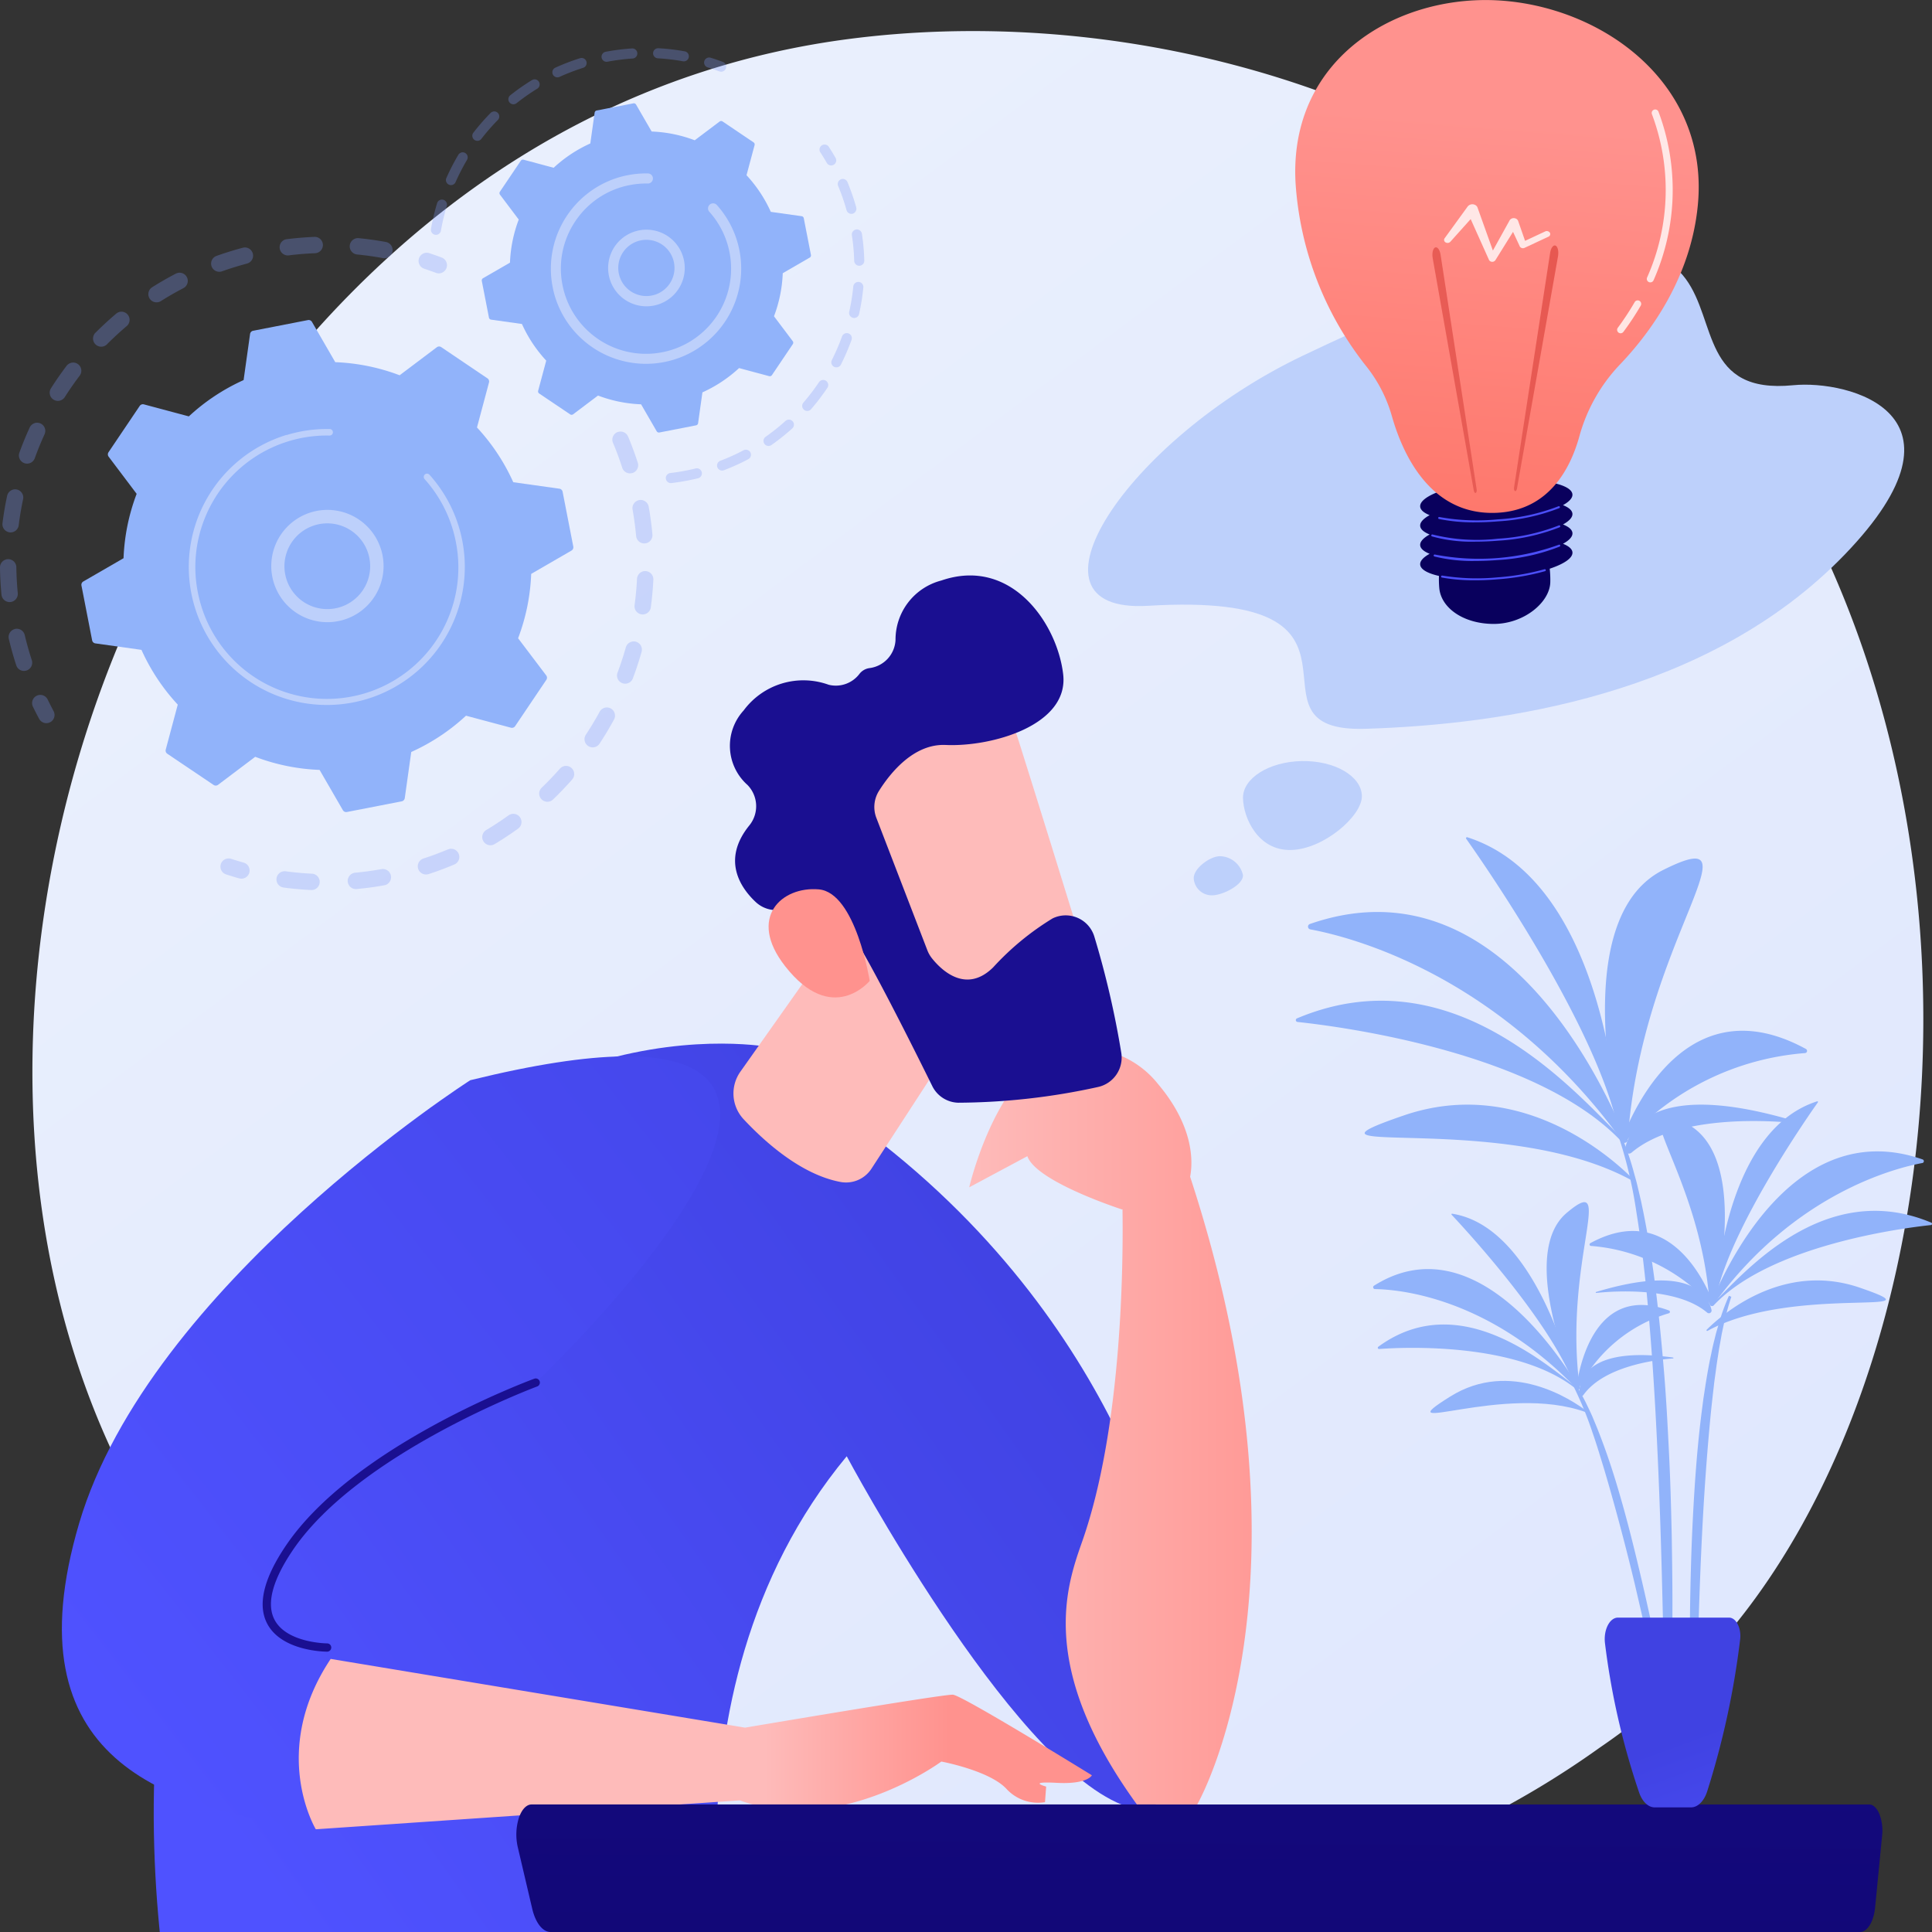 <svg xmlns="http://www.w3.org/2000/svg" xmlns:xlink="http://www.w3.org/1999/xlink" width="167.572" height="167.572" viewBox="0 0 167.572 167.572"><rect x="0" y="0" width="167.572" height="167.572" fill="#333333" stroke="none"/><defs><linearGradient id="a" x1="1.13" y1="1.295" x2="0.236" y2="0.19" gradientUnits="objectBoundingBox"><stop offset="0" stop-color="#dae3fe"/><stop offset="1" stop-color="#e9effd"/></linearGradient><clipPath id="b"><rect width="161.343" height="118.379" fill="none"/></clipPath><linearGradient id="c" x1="2.527" y1="-0.085" x2="-5.096" y2="2.115" gradientUnits="objectBoundingBox"><stop offset="0" stop-color="#fdf53f"/><stop offset="1" stop-color="#d93c65"/></linearGradient><linearGradient id="d" x1="0.924" y1="-17.292" x2="0.022" y2="20.575" xlink:href="#c"/><linearGradient id="e" x1="0.517" y1="0.311" x2="-0.175" y2="7.927" xlink:href="#c"/><linearGradient id="f" x1="0.576" y1="-0.411" x2="0.473" y2="0.535" gradientUnits="objectBoundingBox"><stop offset="0" stop-color="#09005d"/><stop offset="1" stop-color="#1a0f91"/></linearGradient><linearGradient id="g" x1="0.71" y1="-0.618" x2="0.55" y2="0.237" gradientUnits="objectBoundingBox"><stop offset="0" stop-color="#53d8ff"/><stop offset="1" stop-color="#3840f7"/></linearGradient><linearGradient id="h" x1="0.46" y1="0.039" x2="0.699" y2="1.932" xlink:href="#f"/><linearGradient id="i" x1="0.432" y1="-0.021" x2="0.682" y2="1.862" xlink:href="#g"/><linearGradient id="j" x1="3.239" y1="-3.652" x2="0.259" y2="1.068" gradientUnits="objectBoundingBox"><stop offset="0" stop-color="#febbba"/><stop offset="1" stop-color="#ff928e"/></linearGradient><linearGradient id="k" x1="0.761" y1="-0.048" x2="0.425" y2="0.603" gradientUnits="objectBoundingBox"><stop offset="0" stop-color="#cb236d"/><stop offset="1" stop-color="#4c246d"/></linearGradient><linearGradient id="l" x1="1.054" y1="0.367" x2="-6.997" y2="2.473" xlink:href="#j"/><linearGradient id="m" x1="0.936" y1="0.335" x2="0.26" y2="0.635" xlink:href="#k"/><linearGradient id="n" x1="0.116" y1="0.841" x2="0.878" y2="0.201" gradientUnits="objectBoundingBox"><stop offset="0" stop-color="#4f52ff"/><stop offset="1" stop-color="#4042e2"/></linearGradient><linearGradient id="o" x1="0" y1="0.5" x2="1" y2="0.5" xlink:href="#j"/><linearGradient id="p" x1="0.3" y1="-0.745" x2="1.481" y2="-1.553" xlink:href="#j"/><linearGradient id="q" x1="-7.267" y1="1.127" x2="-8.459" y2="2.418" xlink:href="#j"/><linearGradient id="r" x1="-5.663" y1="1.144" x2="-4.641" y2="1.144" xlink:href="#f"/><linearGradient id="s" x1="-24.646" y1="4.948" x2="-21.987" y2="2.395" xlink:href="#j"/><linearGradient id="t" x1="0.023" y1="0.867" x2="1.202" y2="-0.024" xlink:href="#n"/><linearGradient id="u" x1="0.772" y1="-6.301" x2="0.569" y2="-1.295" xlink:href="#f"/><linearGradient id="v" x1="0.603" y1="-13.733" x2="0.829" y2="-13.733" xlink:href="#j"/><linearGradient id="w" y1="0.5" x2="1" y2="0.5" gradientUnits="objectBoundingBox"><stop offset="0" stop-color="#9cfffb"/><stop offset="1" stop-color="#9bfffa"/></linearGradient><linearGradient id="y" x1="-0.157" y1="8.799" x2="1.024" y2="-6.179" xlink:href="#f"/><linearGradient id="z" x1="1.046" y1="-0.122" x2="2.927" y2="-1.956" xlink:href="#f"/><linearGradient id="aa" x1="-0.242" y1="16.468" x2="3.654" y2="-68.039" xlink:href="#n"/><linearGradient id="ab" x1="-0.184" y1="12.505" x2="3.037" y2="-44.653" xlink:href="#n"/><linearGradient id="ac" x1="-0.226" y1="13.458" x2="2.936" y2="-43.653" xlink:href="#n"/><linearGradient id="ad" x1="-0.328" y1="14.664" x2="3.02" y2="-42.988" xlink:href="#n"/><linearGradient id="ae" x1="0.506" y1="0.248" x2="0.445" y2="1.228" gradientUnits="objectBoundingBox"><stop offset="0" stop-color="#ff928e"/><stop offset="1" stop-color="#fe7062"/></linearGradient><linearGradient id="af" x1="10.255" y1="-1.046" x2="-3.142" y2="1.07" gradientUnits="objectBoundingBox"><stop offset="0" stop-color="#e1473d"/><stop offset="1" stop-color="#e9605a"/></linearGradient><linearGradient id="ag" x1="11.34" y1="-1.209" x2="-2.057" y2="0.907" xlink:href="#af"/><linearGradient id="ah" x1="0.933" y1="1.761" x2="0.629" y2="0.615" xlink:href="#n"/></defs><path d="M653.647,641.029a59.258,59.258,0,0,1-9.072,7.621c-29.595,21.186-64.613,15.01-72.055,13.5-10.99-2.227-32.234-6.532-47.592-24.552-23.237-27.263-19.618-70.214-1.594-98.568,3.3-5.186,20.712-33.971,56.107-38.587,21.421-2.794,46.391,2.841,64.474,17.956C681.87,550.128,679.168,614.222,653.647,641.029Z" transform="translate(-505.838 -497.058)" fill="url(#a)"/><g transform="translate(0 4.188)"><g transform="translate(0 16.362)"><g transform="translate(19.118 16.883)" opacity="0.3"><path d="M889.579,1076.255a.71.71,0,0,1,.859.4c.311.739.594,1.5.841,2.27a.71.71,0,0,1-.457.894l-.013,0a.71.71,0,0,1-.88-.461c-.235-.729-.5-1.454-.8-2.156a.71.71,0,0,1,.379-.929A.731.731,0,0,1,889.579,1076.255Zm1.744,5.932a.746.746,0,0,1,.082-.02.71.71,0,0,1,.823.575c.141.793.249,1.6.321,2.4a.71.71,0,1,1-1.414.129c-.069-.758-.172-1.525-.305-2.278A.71.71,0,0,1,891.323,1082.187Zm.394,6.168a.711.711,0,0,1,.914.714c-.039.8-.114,1.613-.222,2.41a.71.71,0,0,1-1.407-.191c.1-.757.174-1.526.211-2.288A.71.71,0,0,1,891.717,1088.355Zm-.995,6.1a.71.71,0,0,1,.888.872c-.218.774-.472,1.548-.755,2.3a.71.71,0,1,1-1.329-.5c.269-.714.51-1.449.717-2.185A.709.709,0,0,1,890.722,1094.458Zm-2.331,5.728a.71.71,0,0,1,.829,1.018c-.383.7-.8,1.4-1.245,2.075a.71.71,0,1,1-1.185-.781c.421-.639.819-1.3,1.183-1.972A.708.708,0,0,1,888.391,1100.186Zm-3.54,5.069a.71.71,0,0,1,.739,1.148c-.53.6-1.093,1.192-1.673,1.748a.71.71,0,0,1-.983-1.024c.551-.529,1.086-1.087,1.59-1.661A.705.705,0,0,1,884.852,1105.255Zm-24.407,9.137a.71.71,0,0,1,.3-.024c.756.1,1.526.171,2.289.207a.71.71,0,0,1-.067,1.418c-.8-.038-1.616-.111-2.411-.218a.71.71,0,0,1-.111-1.383Zm19.835-4.981a.71.71,0,0,1,.621,1.255c-.651.47-1.331.918-2.02,1.331a.71.71,0,1,1-.729-1.218c.655-.392,1.3-.817,1.919-1.263A.707.707,0,0,1,880.28,1109.411Zm-13.654,5.106a.7.7,0,0,1,.14-.027c.76-.071,1.526-.175,2.279-.31a.71.71,0,1,1,.251,1.4c-.792.142-1.6.252-2.4.326a.71.71,0,0,1-.272-1.386Zm8.268-2.076a.71.71,0,0,1,.481,1.333c-.739.312-1.5.6-2.267.845l-.014,0a.71.71,0,0,1-.424-1.354c.727-.236,1.451-.507,2.153-.8C874.846,1112.458,874.87,1112.449,874.894,1112.442Z" transform="translate(-855.08 -1076.225)" fill="#7d97f4"/><path d="M779.794,1690.8a.705.705,0,0,1,.424,0c.348.113.7.221,1.059.321a.71.71,0,1,1-.384,1.366c-.373-.1-.747-.218-1.114-.337a.71.71,0,0,1,.015-1.354Z" transform="translate(-779.289 -1653.743)" fill="#7d97f4"/></g><g opacity="0.3"><path d="M508.766,1455.257a.71.71,0,0,1,.843.37c.16.329.329.661.5.985a.71.71,0,1,1-1.25.672c-.184-.341-.362-.69-.53-1.037a.71.71,0,0,1,.328-.948A.692.692,0,0,1,508.766,1455.257Z" transform="translate(-505.474 -1415.505)" fill="#7d97f4"/><path d="M482.14,797.24q.469-.142.946-.268a.71.71,0,0,1,.365,1.372c-.734.2-1.459.419-2.162.67a.71.71,0,1,1-.477-1.337C481.247,797.522,481.694,797.375,482.14,797.24Zm4.625-.981a.713.713,0,0,1,.118-.025c.786-.1,1.584-.164,2.374-.2a.71.71,0,1,1,.057,1.418c-.75.03-1.508.093-2.255.186a.71.71,0,0,1-.294-1.383Zm-9.375,2.912a.71.71,0,0,1,.532,1.309c-.665.346-1.325.725-1.96,1.127a.71.71,0,0,1-.759-1.2c.669-.423,1.364-.823,2.064-1.187A.726.726,0,0,1,477.39,799.172Zm15.46-3a.709.709,0,0,1,.274-.027c.787.077,1.581.189,2.359.332a.71.71,0,0,1-.257,1.4c-.738-.136-1.492-.242-2.24-.315a.71.71,0,0,1-.136-1.386Zm-20.511,6.381a.71.71,0,0,1,.663,1.222c-.573.483-1.133,1-1.664,1.53a.71.71,0,1,1-1-1c.56-.56,1.149-1.1,1.752-1.611A.709.709,0,0,1,472.338,802.557Zm-4.186,4.412a.71.71,0,0,1,.771,1.108c-.454.6-.889,1.224-1.291,1.857a.71.71,0,1,1-1.2-.761c.424-.667.881-1.325,1.359-1.955A.707.707,0,0,1,468.152,806.968Zm-3.125,5.219a.71.71,0,0,1,.85.975c-.314.684-.6,1.388-.856,2.094a.71.71,0,0,1-1.335-.482c.268-.743.571-1.484.9-2.2A.709.709,0,0,1,465.027,812.187Zm-1.912,5.776a.71.71,0,0,1,.9.827c-.156.736-.283,1.486-.376,2.231a.71.71,0,1,1-1.408-.176c.1-.784.232-1.575.4-2.349A.71.71,0,0,1,463.115,817.964Zm-.6,6.057a.711.711,0,0,1,.915.67c.01.75.052,1.509.125,2.258a.71.71,0,0,1-1.413.138c-.077-.788-.121-1.587-.131-2.377A.71.71,0,0,1,462.517,824.021Zm.747,6.037.042-.011a.71.71,0,0,1,.854.527c.127.538.273,1.079.433,1.608q.087.287.179.571a.71.71,0,0,1-.455.895.7.7,0,0,1-.895-.455q-.1-.3-.189-.6c-.168-.556-.321-1.125-.455-1.691A.71.71,0,0,1,463.264,830.058Z" transform="translate(-462.013 -796.038)" fill="#7d97f4"/><path d="M1064.953,818.832a.707.707,0,0,1,.427.006c.365.121.734.251,1.1.388a.71.71,0,0,1-.5,1.328c-.345-.13-.7-.254-1.042-.369a.71.71,0,0,1,.018-1.353Z" transform="translate(-1028.147 -817.43)" fill="#7d97f4"/></g><g transform="translate(7.057 7.205)"><path d="M610.334,917.966a.332.332,0,0,0-.385.01l-3.224,2.43a17.586,17.586,0,0,0-5.583-1.136l-2.02-3.492a.332.332,0,0,0-.351-.159l-4.753.926a.332.332,0,0,0-.265.279l-.562,4a17.588,17.588,0,0,0-4.749,3.148l-3.9-1.042a.332.332,0,0,0-.361.135l-2.706,4.016a.332.332,0,0,0,.01.385l2.43,3.224a17.588,17.588,0,0,0-1.136,5.583l-3.492,2.02a.331.331,0,0,0-.159.35l.926,4.753a.332.332,0,0,0,.279.265l4,.562a17.582,17.582,0,0,0,3.148,4.749l-1.042,3.9a.332.332,0,0,0,.135.361l4.016,2.706a.332.332,0,0,0,.385-.01l3.224-2.43a17.582,17.582,0,0,0,5.583,1.136l2.02,3.492a.332.332,0,0,0,.351.159l4.753-.926a.332.332,0,0,0,.265-.279l.562-4a17.581,17.581,0,0,0,4.749-3.148l3.9,1.042a.332.332,0,0,0,.361-.135l2.706-4.016a.332.332,0,0,0-.01-.385L617,943.216a17.587,17.587,0,0,0,1.136-5.583l3.492-2.02a.331.331,0,0,0,.159-.351l-.926-4.753a.332.332,0,0,0-.279-.265l-4-.562a17.591,17.591,0,0,0-3.148-4.749l1.042-3.9a.332.332,0,0,0-.135-.361Z" transform="translate(-579.12 -915.612)" fill="#91b3fa"/><g transform="translate(16.472 16.472)"><path d="M855.936,1189.171a4.87,4.87,0,1,1-.667.256A4.875,4.875,0,0,1,855.936,1189.171Zm2.476,8.237a3.789,3.789,0,0,0,.517-.2,3.718,3.718,0,1,0-.517.2Z" transform="translate(-852.473 -1188.965)" fill="#bdd0fb"/></g><g transform="translate(9.316 9.458)"><path d="M742.217,1073.085a12.267,12.267,0,0,1,1.194-.3h0q.191-.037.384-.068a12.044,12.044,0,0,1,1.911-.155h.1l.144,0a.284.284,0,1,1-.011.568,11.413,11.413,0,0,0-10.851,7.242,11.331,11.331,0,0,0-.579,6.339,11.537,11.537,0,0,0,.282,1.139,11.4,11.4,0,0,0,22.1-5.5,11.4,11.4,0,0,0-2.705-5.437.284.284,0,1,1,.422-.38,11.936,11.936,0,0,1,2.548,4.528,11.971,11.971,0,0,1-9.167,15.217,11.972,11.972,0,0,1-13.74-8.264,12.244,12.244,0,0,1-.3-1.2,11.971,11.971,0,0,1,8.266-13.741Z" transform="translate(-733.727 -1072.566)" fill="#bdd0fb"/></g></g></g><g transform="translate(37.37)"><g transform="translate(20.386 8.35)" opacity="0.3"><path d="M1641.944,663.094a.438.438,0,0,1,.494.18c.2.311.4.633.585.957a.438.438,0,0,1-.761.435c-.176-.308-.364-.615-.558-.912a.438.438,0,0,1,.127-.607A.444.444,0,0,1,1641.944,663.094Z" transform="translate(-1628.307 -663.076)" fill="#7d97f4"/><path d="M1435.7,712.548a.438.438,0,0,1,.531.251,19.084,19.084,0,0,1,.651,1.815q.058.194.113.39a.454.454,0,0,1-.3.54.438.438,0,0,1-.54-.3q-.052-.187-.108-.373a18.259,18.259,0,0,0-.621-1.731.438.438,0,0,1,.236-.573Zm1.224,4.384a.446.446,0,0,1,.062-.014.438.438,0,0,1,.5.368,18.945,18.945,0,0,1,.208,2.324.438.438,0,1,1-.876.024,18.184,18.184,0,0,0-.2-2.217A.438.438,0,0,1,1436.924,716.932Zm.124,4.55a.444.444,0,0,1,.169-.017.439.439,0,0,1,.394.479,18.914,18.914,0,0,1-.37,2.305.438.438,0,0,1-.855-.192,17.984,17.984,0,0,0,.353-2.2A.439.439,0,0,1,1437.048,721.482Zm-1,4.441a.438.438,0,0,1,.539.568,18.991,18.991,0,0,1-.923,2.144.438.438,0,0,1-.782-.4,18.068,18.068,0,0,0,.88-2.044A.437.437,0,0,1,1436.05,725.923ZM1434,729.985a.438.438,0,0,1,.491.664,19.188,19.188,0,0,1-1.415,1.854.438.438,0,0,1-.663-.573,18.269,18.269,0,0,0,1.35-1.769A.437.437,0,0,1,1434,729.985Zm-2.976,3.441a.438.438,0,0,1,.421.745,18.891,18.891,0,0,1-1.824,1.453.438.438,0,0,1-.5-.718,17.968,17.968,0,0,0,1.739-1.385A.434.434,0,0,1,1431.021,733.426Zm-3.726,2.608a.438.438,0,0,1,.331.807,19,19,0,0,1-2.126.962.439.439,0,0,1-.312-.82,18.016,18.016,0,0,0,2.028-.917A.439.439,0,0,1,1427.3,736.034Zm-6.5,2.021a.431.431,0,0,1,.076-.016,18.186,18.186,0,0,0,1.907-.33c.1-.021.19-.043.283-.067a.438.438,0,0,1,.21.852c-.1.024-.2.048-.3.07a19.086,19.086,0,0,1-2,.345.438.438,0,0,1-.179-.855Z" transform="translate(-1420.485 -709.549)" fill="#7d97f4"/></g><g opacity="0.3"><path d="M1095.122,525.366a.438.438,0,0,1,.259.838,18.14,18.14,0,0,0-2.043.785.438.438,0,1,1-.364-.8,19.087,19.087,0,0,1,2.142-.823Zm2.175-.546.046-.011a19.169,19.169,0,0,1,2.277-.289.438.438,0,0,1,.058.875,18.33,18.33,0,0,0-2.173.276.438.438,0,0,1-.208-.85Zm-6.248,2.4a.438.438,0,0,1,.356.793,18.189,18.189,0,0,0-1.793,1.256.438.438,0,0,1-.545-.687,19,19,0,0,1,1.88-1.317A.438.438,0,0,1,1091.049,527.222Zm10.716-2.7a.441.441,0,0,1,.151-.018,18.827,18.827,0,0,1,2.281.269.438.438,0,1,1-.156.863,18.014,18.014,0,0,0-2.175-.257.438.438,0,0,1-.1-.857Zm-14.219,5.482a.438.438,0,0,1,.44.727,18.022,18.022,0,0,0-1.438,1.65.439.439,0,0,1-.695-.535,19.058,19.058,0,0,1,1.508-1.73A.438.438,0,0,1,1087.546,530.008Zm-2.733,3.545a.438.438,0,0,1,.5.643,18.3,18.3,0,0,0-1,1.947.438.438,0,0,1-.8-.353,19.128,19.128,0,0,1,1.051-2.041A.437.437,0,0,1,1084.814,533.552Zm-1.8,4.1a.439.439,0,0,1,.546.547,17.947,17.947,0,0,0-.506,2.13.438.438,0,0,1-.864-.15,18.912,18.912,0,0,1,.531-2.234A.438.438,0,0,1,1083.009,537.65Z" transform="translate(-1082.178 -524.507)" fill="#7d97f4"/><path d="M1475.824,537.816a.437.437,0,0,1,.257,0c.358.111.715.234,1.06.364a.438.438,0,0,1-.309.821c-.329-.124-.669-.241-1.011-.347a.438.438,0,0,1,0-.838Z" transform="translate(-1451.811 -536.997)" fill="#7d97f4"/></g><g transform="translate(4.415 4.771)"><path d="M1176.341,605.253a.222.222,0,0,0-.258.007l-2.157,1.626a11.766,11.766,0,0,0-3.736-.76l-1.352-2.337a.222.222,0,0,0-.235-.107l-3.181.62a.222.222,0,0,0-.177.187l-.376,2.674a11.762,11.762,0,0,0-3.178,2.107l-2.61-.7a.222.222,0,0,0-.241.09l-1.811,2.687a.222.222,0,0,0,.007.258l1.626,2.158a11.769,11.769,0,0,0-.76,3.736l-2.337,1.352a.222.222,0,0,0-.107.235l.62,3.181a.222.222,0,0,0,.187.177l2.674.376a11.764,11.764,0,0,0,2.107,3.178l-.7,2.61a.222.222,0,0,0,.09.241l2.687,1.811a.222.222,0,0,0,.257-.007l2.158-1.626a11.767,11.767,0,0,0,3.736.76l1.352,2.337a.222.222,0,0,0,.234.107l3.181-.62a.222.222,0,0,0,.177-.187l.376-2.673a11.77,11.77,0,0,0,3.178-2.107l2.61.7a.222.222,0,0,0,.241-.09l1.811-2.687a.222.222,0,0,0-.007-.258l-1.626-2.158a11.762,11.762,0,0,0,.76-3.736l2.337-1.352a.222.222,0,0,0,.107-.235l-.62-3.181a.222.222,0,0,0-.187-.177l-2.673-.376a11.769,11.769,0,0,0-2.107-3.178l.7-2.61a.222.222,0,0,0-.09-.241Z" transform="translate(-1155.454 -603.678)" fill="#91b3fa"/><g transform="translate(10.962 10.962)"><path d="M1339.73,785.733a3.323,3.323,0,1,1-.459.176A3.389,3.389,0,0,1,1339.73,785.733Zm1.656,5.512a2.469,2.469,0,0,0,.334-.128,2.439,2.439,0,0,0-2.077-4.414h0a2.439,2.439,0,0,0,1.742,4.542Z" transform="translate(-1337.365 -785.592)" fill="#bdd0fb"/></g><g transform="translate(5.987 6.08)"><path d="M1260.678,704.94q.4-.12.815-.2a8.312,8.312,0,0,1,1.675-.153h.076a.439.439,0,0,1,.411.311.434.434,0,0,1,.019.136.439.439,0,0,1-.447.429,7.4,7.4,0,0,0-1.566.136h0l-.085.017a7.308,7.308,0,0,0-3.254,1.574,7.421,7.421,0,0,0-1.333,1.474l-.009.014-.028.042a7.334,7.334,0,0,0-1.124,5.536,7.536,7.536,0,0,0,.182.737,7.381,7.381,0,0,0,14.307-3.56,7.379,7.379,0,0,0-1.751-3.52.438.438,0,1,1,.652-.586,8.258,8.258,0,1,1-14.046,7.921,8.4,8.4,0,0,1-.2-.825A8.27,8.27,0,0,1,1260.678,704.94Z" transform="translate(-1254.814 -704.584)" fill="#bdd0fb"/></g></g></g></g><g transform="translate(3.879 49.193)"><g transform="translate(0 0)" clip-path="url(#b)"><g transform="translate(1.488 0.715)"><g transform="translate(7.966 145.824)"><rect width="5.681" height="61.552" transform="translate(27.456 13.792)" fill="url(#c)"/><path d="M2.507,0H47.249a2.507,2.507,0,0,1,2.507,2.507V3.7a0,0,0,0,1,0,0H0a0,0,0,0,1,0,0v-1.2A2.507,2.507,0,0,1,2.507,0Z" transform="translate(5.418 72.825)" fill="url(#d)"/><rect width="62.559" height="17.776" rx="8.888" fill="url(#e)"/></g><g transform="translate(145.777 195.307)"><path d="M2980.726,4552.315c2.547-1.239,22.065-8.2,26.941-15.637a1.725,1.725,0,0,0-.844-.34c-5.515-.667-16.529-1.327-26.287,2.157l-5.174,4.44s-1.741,4.188,1.663,9.3A3.927,3.927,0,0,0,2980.726,4552.315Z" transform="translate(-2974.917 -4535.806)" fill="url(#f)"/><path d="M3040.6,4550.276c-4.876,7.438-24.394,14.4-26.941,15.637a3.928,3.928,0,0,1-3.7-.081c.006.009.011.019.017.027a3.3,3.3,0,0,0,3.955,1.211c5.49-2.172,19.49-8.038,26.744-14.051A1.751,1.751,0,0,0,3040.6,4550.276Z" transform="translate(-3007.853 -4549.405)" fill="url(#g)"/></g><g transform="translate(145.103 201.81)"><path d="M2969.524,4660.229c2.548-1.239,22.066-8.2,26.941-15.637a1.716,1.716,0,0,0-.844-.341c-5.515-.666-16.53-1.327-26.287,2.158l-5.174,4.439s-1.742,4.188,1.662,9.3A3.932,3.932,0,0,0,2969.524,4660.229Z" transform="translate(-2963.715 -4643.72)" fill="url(#h)"/><path d="M3029.4,4658.19c-4.875,7.437-24.394,14.4-26.941,15.636a3.929,3.929,0,0,1-3.7-.08l.017.027a3.3,3.3,0,0,0,3.955,1.211c5.49-2.172,19.49-8.039,26.744-14.051A1.751,1.751,0,0,0,3029.4,4658.19Z" transform="translate(-2996.651 -4657.319)" fill="url(#i)"/></g><g transform="translate(55.024 127.715)"><path d="M2909.252,4510.2a12.118,12.118,0,0,1-5.882,6l5.1,3.558a5.431,5.431,0,0,0,3.918-1.187,2.875,2.875,0,0,0,.365-3.882Q2911.015,4512.4,2909.252,4510.2Z" transform="translate(-2816.92 -4444.152)" fill="url(#j)"/><path d="M1558.422,3478.529c-41.371-51.124-92.436-64.437-92.436-64.437l1.3,12.657,85.98,60.243a13.3,13.3,0,0,0,5.422-6.36A2.013,2.013,0,0,0,1558.422,3478.529Z" transform="translate(-1465.986 -3414.092)" fill="url(#k)"/></g><g transform="translate(14.09 121.864)"><path d="M2898.733,4587.029c-.222,1.768-1.242,4.9-5.375,7.5q2.34,1.806,4.508,3.635a2.459,2.459,0,0,0,2.085.543,5.151,5.151,0,0,0,4.247-3.948,2.3,2.3,0,0,0-.476-1.993C2902.86,4591.732,2901.159,4589.726,2898.733,4587.029Z" transform="translate(-2766.577 -4510.499)" fill="url(#l)"/><path d="M917.878,3392.8c-12.9-14.169-44.662-45.02-79.546-57.826a11.875,11.875,0,0,1-6.6-6.033l-5.218-10.9s-25.437-5.972-41.109,10.469c0,0,.955,15.639,20.639,21.356,18.375,5.337,72.824,27.006,104.94,51.288a2.047,2.047,0,0,0,2.488.017,15.505,15.505,0,0,0,4.834-6.206A2.1,2.1,0,0,0,917.878,3392.8Z" transform="translate(-785.403 -3316.983)" fill="url(#m)"/></g><path d="M686.934,2061.17s5.189,2.275,14.085-1.845,33.085-4.53,33.085-4.53-7.836-29.384,9.578-50.406c0,0,14.025,26.3,23.882,30.228l4.415.2v-18.764s-3.744-23.164-27.427-40.461l-7.374-6.659s-25.928-5.237-43.56,25.751S686.934,2061.17,686.934,2061.17Z" transform="translate(-675.608 -1927.989)" fill="url(#n)"/><path d="M1878.86,1986.444c.247-1.3.34-4.348-2.8-8.061a8.176,8.176,0,0,0-9.578-2.435c-4.769,2.675-6.783,11.412-6.783,11.412l5.042-2.7c.764,2.223,8.21,4.619,8.21,4.619l.042-.016c.072,4.832-.045,18.925-3.465,28.727-1.34,3.84-4.066,10.974,4.934,23.2l4.958-.2S1890.534,2022.1,1878.86,1986.444Z" transform="translate(-1781 -1934.286)" fill="url(#o)"/><g transform="translate(57.935)"><path d="M1534.017,1684.083l-13.807,19.533a3.273,3.273,0,0,0,.286,4.127c1.86,1.99,5,4.793,8.379,5.433a2.629,2.629,0,0,0,2.7-1.14l7.343-11.293S1540.326,1683,1534.017,1684.083Z" transform="translate(-1519.296 -1660.57)" fill="url(#p)"/><path d="M1650.459,1453.809c.23.307,7.7,24.574,7.7,24.574l-13.92,3.979-10.49-21.946S1646.607,1448.666,1650.459,1453.809Z" transform="translate(-1626.57 -1442.992)" fill="url(#q)"/><path d="M1527.1,1315.637l4.43,11.5a2.631,2.631,0,0,0,.4.692c.744.935,2.907,3.138,5.3.781a23.656,23.656,0,0,1,5.155-4.248,2.594,2.594,0,0,1,3.633,1.609,78.251,78.251,0,0,1,2.331,10.072,2.613,2.613,0,0,1-2.042,2.945,57.4,57.4,0,0,1-12.111,1.359,2.586,2.586,0,0,1-2.249-1.453c-1.6-3.247-5.63-11.307-7.145-13.454-1.393-1.974-4.539-1.963-6.142-1.811a2.591,2.591,0,0,1-2.025-.692c-1.279-1.2-2.992-3.628-.552-6.639a2.639,2.639,0,0,0-.156-3.509,4.541,4.541,0,0,1-.336-6.464,6.442,6.442,0,0,1,7.373-2.23,2.574,2.574,0,0,0,2.688-.964,1.33,1.33,0,0,1,.851-.48,2.582,2.582,0,0,0,2.261-2.449,5.3,5.3,0,0,1,3.972-5.148c6.071-2.089,10.063,3.729,10.57,8.143s-6.2,6.3-10.187,6.121c-2.761-.127-4.8,2.41-5.787,3.979A2.622,2.622,0,0,0,1527.1,1315.637Z" transform="translate(-1514.393 -1294.611)" fill="url(#r)"/><path d="M1579,1754.2s-1.213-7.653-4.413-7.936-6.229,2.433-2.932,6.653C1575.751,1758.167,1579,1754.2,1579,1754.2Z" transform="translate(-1566.867 -1719.032)" fill="url(#s)"/></g><path d="M586.548,1988.961s-27.832,17.785-33.925,38.432,7.544,24.71,20.528,26.539l.977-15.766s-9.1,0-3.293-8.618,21.394-14.364,21.394-14.364S631.735,1977.839,586.548,1988.961Z" transform="translate(-551.126 -1945.177)" fill="url(#t)"/><path d="M846.272,2474.151c-.159,0-3.918-.027-5.186-2.416-.865-1.63-.328-3.905,1.6-6.762,5.8-8.615,20.927-14.264,21.568-14.5a.359.359,0,0,1,.247.674c-.155.057-15.551,5.806-21.221,14.228-1.763,2.618-2.287,4.645-1.558,6.021,1.064,2.008,4.519,2.037,4.554,2.037a.359.359,0,0,1,0,.718Z" transform="translate(-823.27 -2380.802)" fill="url(#u)"/><g transform="translate(20.547 93.978)"><path d="M894.228,2868.992s-4.066-6.733,1.289-14.777l35.944,5.962s17.205-2.917,18.028-2.858,12.052,6.989,12.052,6.989-.377.8-3.049.656-.918.324-.918.324l-.1,1.352a3.713,3.713,0,0,1-3.352-1.163c-1.492-1.59-5.639-2.36-5.639-2.36s-8.816,6.526-17.476,3.368Z" transform="translate(-892.75 -2854.215)" fill="url(#v)"/></g><g transform="translate(39.417 106.602)"><g transform="translate(32.771 4.553)"><path d="M1753.508,3250.465a2.091,2.091,0,0,1-.843-.179,2.213,2.213,0,0,1-1.118-2.879l44.774-106.817a2.116,2.116,0,0,1,2.8-1.147,2.213,2.213,0,0,1,1.118,2.878l-44.774,106.817A2.135,2.135,0,0,1,1753.508,3250.465Z" transform="translate(-1751.374 -3139.265)" fill="url(#w)"/><path d="M1892.448,3250.458a2.134,2.134,0,0,1-1.962-1.326l-44.774-106.817a2.213,2.213,0,0,1,1.117-2.878,2.115,2.115,0,0,1,2.8,1.146l44.774,106.817a2.213,2.213,0,0,1-1.117,2.879A2.086,2.086,0,0,1,1892.448,3250.458Z" transform="translate(-1839.875 -3139.258)" fill="url(#w)"/></g><path d="M1324.965,3066.394a4,4,0,0,0-.242-1.867c-.218-.521-.542-.822-.885-.822H1207.823c-.451,0-.87.452-1.112,1.2a4.867,4.867,0,0,0-.086,2.492l1.257,5.359c.288,1.227.911,2.013,1.6,2.013h113.564c.639,0,1.187-.892,1.309-2.126Z" transform="translate(-1206.502 -3063.705)" fill="url(#y)"/></g></g></g></g><g transform="translate(94.374 21.676)"><path d="M2051.84,823.918c-15.217,7.265-25.214,22.384-13.4,21.678,22.185-1.325,7.211,11.031,18.879,10.668s29.728-2.852,41.545-15.1.331-15.172-4.459-14.7C2078.636,828.029,2099.506,801.162,2051.84,823.918Z" transform="translate(-2033.246 -814.728)" fill="#bdd0fb"/><path d="M2256.251,1553.7c.032,1.723,1.3,4.552,4.147,4.5s6.2-2.966,6.164-4.689-2.366-3.077-5.213-3.025S2256.219,1551.98,2256.251,1553.7Z" transform="translate(-2242.813 -1506.151)" fill="#bdd0fb"/><path d="M2185.323,1689.343a1.564,1.564,0,0,0,1.639,1.481c.89-.016,2.65-.9,2.634-1.738a2.084,2.084,0,0,0-2.009-1.652C2186.7,1687.451,2185.307,1688.509,2185.323,1689.343Z" transform="translate(-2176.159 -1634.847)" fill="#bdd0fb"/></g><g transform="translate(112.347 0)"><path d="M2524.468,1148.377c-.023-.289-.319-.539-.819-.74.543-.3.844-.621.819-.936-.077-.953-3.1-1.487-6.741-1.193s-6.54,1.3-6.463,2.258c.023.289.319.539.819.74-.543.3-.844.621-.819.936.023.289.319.539.819.74-.543.3-.844.621-.819.936.023.289.319.539.819.74-.543.3-.844.621-.819.936.034.422.644.761,1.629.983a8.384,8.384,0,0,0,.025,1.03c.142,1.756,2.118,3.133,4.731,3.133s4.874-1.877,4.9-3.639a8.887,8.887,0,0,0-.051-1.15c1.25-.417,2.011-.927,1.972-1.422-.023-.289-.319-.539-.819-.74.543-.3.844-.621.819-.936-.023-.289-.319-.539-.819-.74C2524.193,1149.013,2524.493,1148.692,2524.468,1148.377Z" transform="translate(-2500.431 -1103.824)" fill="url(#z)"/><g transform="translate(11.805 43.901)"><path d="M2544.324,1275.348a15.758,15.758,0,0,1-2.892-.236.087.087,0,1,1,.033-.172,18.865,18.865,0,0,0,4.818.152,20.724,20.724,0,0,0,4.041-.7.088.088,0,1,1,.049.168,20.9,20.9,0,0,1-4.076.7C2545.619,1275.321,2544.956,1275.348,2544.324,1275.348Z" transform="translate(-2540.521 -1268.918)" fill="url(#aa)"/><path d="M2534.47,1240.377a13.766,13.766,0,0,1-3.551-.385.088.088,0,1,1,.048-.168,20.26,20.26,0,0,0,10.736-.853.087.087,0,1,1,.073.159,17.281,17.281,0,0,1-5.352,1.167C2535.756,1240.351,2535.1,1240.377,2534.47,1240.377Z" transform="translate(-2530.648 -1235.624)" fill="url(#ab)"/><path d="M2531.229,1212.572a12.786,12.786,0,0,1-3.743-.451.088.088,0,1,1,.055-.166,16,16,0,0,0,5.647.361,17.115,17.115,0,0,0,5.293-1.152.087.087,0,0,1,.073.159,17.282,17.282,0,0,1-5.352,1.167C2532.523,1212.545,2531.86,1212.572,2531.229,1212.572Z" transform="translate(-2527.426 -1209.493)" fill="url(#ac)"/><path d="M2540.5,1184.959a15.113,15.113,0,0,1-3.153-.287.088.088,0,1,1,.038-.171,18.265,18.265,0,0,0,5.061.2,17.239,17.239,0,0,0,5.266-1.139.088.088,0,0,1,.073.159,17.4,17.4,0,0,1-5.324,1.154C2541.786,1184.932,2541.126,1184.959,2540.5,1184.959Z" transform="translate(-2536.68 -1183.556)" fill="url(#ad)"/></g><path d="M2339.9,491.1a12.321,12.321,0,0,0-2.208-4.311,28.538,28.538,0,0,1-6.147-15.893c-.635-11.045,9.161-16.575,18.1-15.824s17.759,7.406,16.793,17.681c-.594,6.322-4.133,11.118-6.768,13.872a14.634,14.634,0,0,0-3.512,6.223c-.791,2.855-2.672,6.412-7.145,6.629C2343.23,499.754,2340.827,494.36,2339.9,491.1Z" transform="translate(-2331.52 -455)" fill="url(#ae)"/><path d="M2646.323,829.245l3.128-20.342c.064-.42.271-.7.462-.63s.292.471.228.892c0,.011,0,.025-.006.036l-3.562,20.153c-.027.151-.1.247-.172.214S2646.3,829.392,2646.323,829.245Z" transform="translate(-2627.347 -786.975)" fill="url(#af)"/><path d="M2532.716,831.926l-3.128-20.342c-.064-.42-.271-.7-.462-.63s-.292.471-.228.891l.006.036,3.563,20.153c.027.152.1.247.172.214S2532.739,832.073,2532.716,831.926Z" transform="translate(-2516.987 -789.494)" fill="url(#ag)"/><path d="M2554.843,751.551a.328.328,0,0,0-.411-.107l-1.741.814-.6-1.722a.369.369,0,0,0-.212-.213.43.43,0,0,0-.535.165l0,.006L2549.9,753.1l-1.329-3.717,0-.006a.424.424,0,0,0-.2-.227.522.522,0,0,0-.658.13l-2,2.756a.242.242,0,0,0,.071.348.336.336,0,0,0,.426-.046l1.763-1.966,1.587,3.536v0a.282.282,0,0,0,.14.137.332.332,0,0,0,.416-.108l1.531-2.458.577,1.243,0,.011a.3.3,0,0,0,.014.026.328.328,0,0,0,.41.107l2.067-.966A.246.246,0,0,0,2554.843,751.551Z" transform="translate(-2532.761 -731.369)" fill="#fff" opacity="0.79"/><path d="M2795.144,890.233a.3.3,0,0,1-.244-.486,23.271,23.271,0,0,0,1.456-2.213.3.3,0,0,1,.528.3,23.707,23.707,0,0,1-1.5,2.271A.3.3,0,0,1,2795.144,890.233Z" transform="translate(-2766.921 -861.327)" fill="#fff" opacity="0.79"/><path d="M2837.84,627.551a.3.3,0,0,1-.28-.426,18.669,18.669,0,0,0,.425-14.139.3.3,0,0,1,.554-.254,19.3,19.3,0,0,1-.42,14.635A.3.3,0,0,1,2837.84,627.551Z" transform="translate(-2807.044 -603.06)" fill="#fff" opacity="0.79"/></g><g transform="translate(112.395 72.616)"><path d="M2377.183,1798.334c-2.469-5.883-11.411-23.72-27.231-18.211a.242.242,0,0,0,.037.465c3.488.646,16.414,3.911,26.779,17.98A.24.24,0,0,0,2377.183,1798.334Z" transform="translate(-2348.738 -1772.595)" fill="#91b3fa"/><path d="M2360.618,1918.75c-3.556-3.352-14.146-16.32-28.209-10.394a.162.162,0,0,0,.043.312c3.476.367,20.732,2.553,28.1,10.367C2360.745,1919.242,2360.825,1918.946,2360.618,1918.75Z" transform="translate(-2332.308 -1892.644)" fill="#91b3fa"/><path d="M2590.467,1696.092c-.338-4.435-2.319-21.177-13.1-24.631a.087.087,0,0,0-.1.132c1.3,1.832,10.752,15.37,13.032,24.526A.086.086,0,0,0,2590.467,1696.092Z" transform="translate(-2562.492 -1671.457)" fill="#91b3fa"/><path d="M2454.446,2062.916a.093.093,0,0,0,.111-.147c-1.9-1.9-9.791-8.871-19.8-5.437C2423.41,2061.222,2443.271,2056.853,2454.446,2062.916Z" transform="translate(-2425.397 -2033.199)" fill="#91b3fa"/><path d="M2779.264,1726.6a.288.288,0,0,1-.568.047c-1.2-5.259-3.731-19.762,3.647-23.451C2791.075,1698.829,2780.45,1709.4,2779.264,1726.6Z" transform="translate(-2750.477 -1700.358)" fill="#91b3fa"/><path d="M2801.372,1959.5c1.24-3.23,6.018-13.257,15.961-7.839a.191.191,0,0,1-.078.359,23.389,23.389,0,0,0-15.563,7.672A.189.189,0,0,1,2801.372,1959.5Z" transform="translate(-2773.094 -1933.297)" fill="#91b3fa"/><path d="M2805.9,2060.215c.457-1.994,2.836-5.994,14.94-2.33a.063.063,0,0,1-.022.123c-2.378-.247-10.415-.793-14.354,2.552A.349.349,0,0,1,2805.9,2060.215Z" transform="translate(-2777.351 -2033.199)" fill="#91b3fa"/><path d="M2800.019,2153.419l0-.408v-.439l-.007-.879-.011-1.758-.051-3.516q-.047-3.516-.127-7.03c-.106-4.686-.241-9.369-.455-14.048s-.5-9.353-.95-14.009c-.23-2.327-.509-4.649-.884-6.955a39.269,39.269,0,0,0-1.613-6.8l.209-.085a25.342,25.342,0,0,1,1.162,3.341l.236.853c.074.285.138.573.208.859l.2.86.181.865c.468,2.309.829,4.637,1.113,6.972s.506,4.676.7,7.019.313,4.689.43,7.035.178,4.694.232,7.042c.037,2.348.073,4.7.06,7.043s-.038,4.695-.1,7.042l-.125,3.519-.077,1.76-.052.879-.029.44c-.013.148-.016.285-.045.469Z" transform="translate(-2767.99 -2071.82)" fill="#91b3fa"/><g transform="translate(25.474 22.905)"><path d="M2931.542,2136.575c1.654-3.941,7.644-15.89,18.242-12.2a.162.162,0,0,1-.024.312c-2.337.433-11,2.62-17.939,12.045A.161.161,0,0,1,2931.542,2136.575Z" transform="translate(-2920.895 -2119.333)" fill="#91b3fa"/><path d="M2931.99,2217.241c2.383-2.246,9.476-10.933,18.9-6.963a.109.109,0,0,1-.029.209c-2.328.246-13.888,1.71-18.823,6.945C2931.9,2217.571,2931.851,2217.372,2931.99,2217.241Z" transform="translate(-2921.251 -2199.752)" fill="#91b3fa"/><path d="M2936.974,2068.084c.226-2.971,1.554-14.187,8.777-16.5a.058.058,0,0,1,.066.088c-.87,1.227-7.2,10.3-8.73,16.43A.057.057,0,0,1,2936.974,2068.084Z" transform="translate(-2926.012 -2051.581)" fill="#91b3fa"/><path d="M2923.594,2313.816a.062.062,0,0,1-.074-.1c1.276-1.271,6.559-5.942,13.266-3.642C2944.384,2312.682,2931.08,2309.755,2923.594,2313.816Z" transform="translate(-2913.351 -2293.91)" fill="#91b3fa"/><path d="M2860.1,2088.521a.193.193,0,0,0,.381.031c.8-3.523,2.5-13.238-2.443-15.709C2852.19,2069.918,2859.308,2077,2860.1,2088.521Z" transform="translate(-2849.685 -2070.942)" fill="#91b3fa"/><path d="M2765.824,2244.541c-.831-2.163-4.031-8.881-10.692-5.251a.128.128,0,0,0,.052.24,15.666,15.666,0,0,1,10.426,5.139A.127.127,0,0,0,2765.824,2244.541Z" transform="translate(-2755.064 -2226.986)" fill="#91b3fa"/><path d="M2774.082,2312.008c-.306-1.336-1.9-4.015-10.008-1.561a.042.042,0,0,0,.014.083c1.594-.166,6.978-.531,9.616,1.709A.234.234,0,0,0,2774.082,2312.008Z" transform="translate(-2763.502 -2293.91)" fill="#91b3fa"/></g><path d="M2899.844,2373.451c-.024-.148-.025-.247-.034-.359l-.021-.33-.037-.658c-.024-.438-.04-.877-.057-1.316l-.087-2.632c-.058-1.755-.062-3.51-.073-5.266s-.007-3.512.027-5.267.079-3.512.155-5.267.172-3.51.3-5.264.291-3.506.508-5.253l.169-1.31.2-1.306c.141-.87.289-1.739.479-2.6q.129-.649.294-1.292c.054-.214.1-.429.163-.642l.185-.637a18.324,18.324,0,0,1,.9-2.494l.209.085a24.152,24.152,0,0,0-.683,2.519l-.136.638c-.042.214-.076.429-.115.644l-.117.643-.1.646c-.067.431-.135.861-.189,1.294s-.125.863-.171,1.3c-.1.867-.2,1.735-.286,2.6-.335,3.479-.578,6.97-.75,10.467s-.287,7-.377,10.5c-.046,1.752-.059,3.5-.1,5.257l-.032,2.629-.008,1.314,0,.657,0,.625Z" transform="translate(-2865.352 -2291.781)" fill="#91b3fa"/><g transform="translate(6.706 31.655)"><path d="M2461.245,2303.064c-2.113-3.449-9.341-13.745-17.59-8.534a.161.161,0,0,0,.078.29c2.047.027,9.737.678,17.306,8.438C2461.162,2303.384,2461.339,2303.218,2461.245,2303.064Z" transform="translate(-2443.589 -2287.282)" fill="#91b3fa"/><path d="M2467.453,2378.3c-2.417-1.73-9.978-8.77-17.184-3.486a.108.108,0,0,0,.063.192c2.005-.148,12.006-.652,17.118,3.482C2467.585,2378.6,2467.593,2378.4,2467.453,2378.3Z" transform="translate(-2449.828 -2362.271)" fill="#91b3fa"/><path d="M2566.8,2227.505c-.733-2.766-3.9-13.132-10.407-14.136-.047-.007-.074.057-.039.094.957,1.016,7.947,8.54,10.354,14.077A.049.049,0,1,0,2566.8,2227.505Z" transform="translate(-2549.547 -2212.37)" fill="#91b3fa"/><path d="M2539.548,2456.754c.06.022.1-.065.044-.105-1.307-.991-6.609-4.536-11.836-1.272C2521.835,2459.076,2532.5,2454.144,2539.548,2456.754Z" transform="translate(-2521.064 -2438.524)" fill="#91b3fa"/><path d="M2696.2,2212.853a.164.164,0,0,1-.315.092c-1.319-3.193-4.525-12.083-.815-15.221C2699.461,2194.01,2694.763,2201.853,2696.2,2212.853Z" transform="translate(-2678.29 -2196.79)" fill="#91b3fa"/><path d="M2735.956,2351.944c.3-2.177,1.771-9.037,8.043-6.7a.127.127,0,0,1,0,.235,12.852,12.852,0,0,0-7.839,6.55C2736.1,2352.145,2735.938,2352.077,2735.956,2351.944Z" transform="translate(-2718.338 -2335.849)" fill="#91b3fa"/><path d="M2740.14,2420.208c.013-1.31.865-4.1,8.141-3.105.044.006.046.077,0,.08-1.372.1-5.972.637-7.784,3.182A.2.2,0,0,1,2740.14,2420.208Z" transform="translate(-2722.27 -2403.63)" fill="#91b3fa"/></g><path d="M2740.305,2493.159l-.206-1.082-.219-1.109-.449-2.215-.928-4.425q-.474-2.21-.978-4.413t-1.015-4.4q-1.055-4.393-2.3-8.729l-.316-1.082-.329-1.077c-.22-.718-.444-1.435-.692-2.143a31.393,31.393,0,0,0-1.709-4.15l.194-.117a17.341,17.341,0,0,1,1.1,2c.166.342.33.685.473,1.036s.295.7.43,1.053c.556,1.411,1.05,2.843,1.493,4.29.888,2.893,1.613,5.829,2.3,8.769q.51,2.207.985,4.421.456,2.218.882,4.442c.283,1.482.562,2.966.81,4.454l.369,2.234.174,1.119.081.561.039.281c.011.1.027.179.034.31Z" transform="translate(-2707.128 -2410.806)" fill="#91b3fa"/><g transform="translate(26.79 67.688)"><path d="M2778.051,2794.764h9.635c.631,0,1.1.952.957,1.949a71.644,71.644,0,0,1-2.867,13.171c-.279.823-.811,1.339-1.39,1.339h-3.144c-.571,0-1.095-.508-1.365-1.323a64.566,64.566,0,0,1-2.951-12.923C2776.791,2795.829,2777.33,2794.764,2778.051,2794.764Z" transform="translate(-2776.904 -2794.764)" fill="url(#ah)"/></g></g></svg>